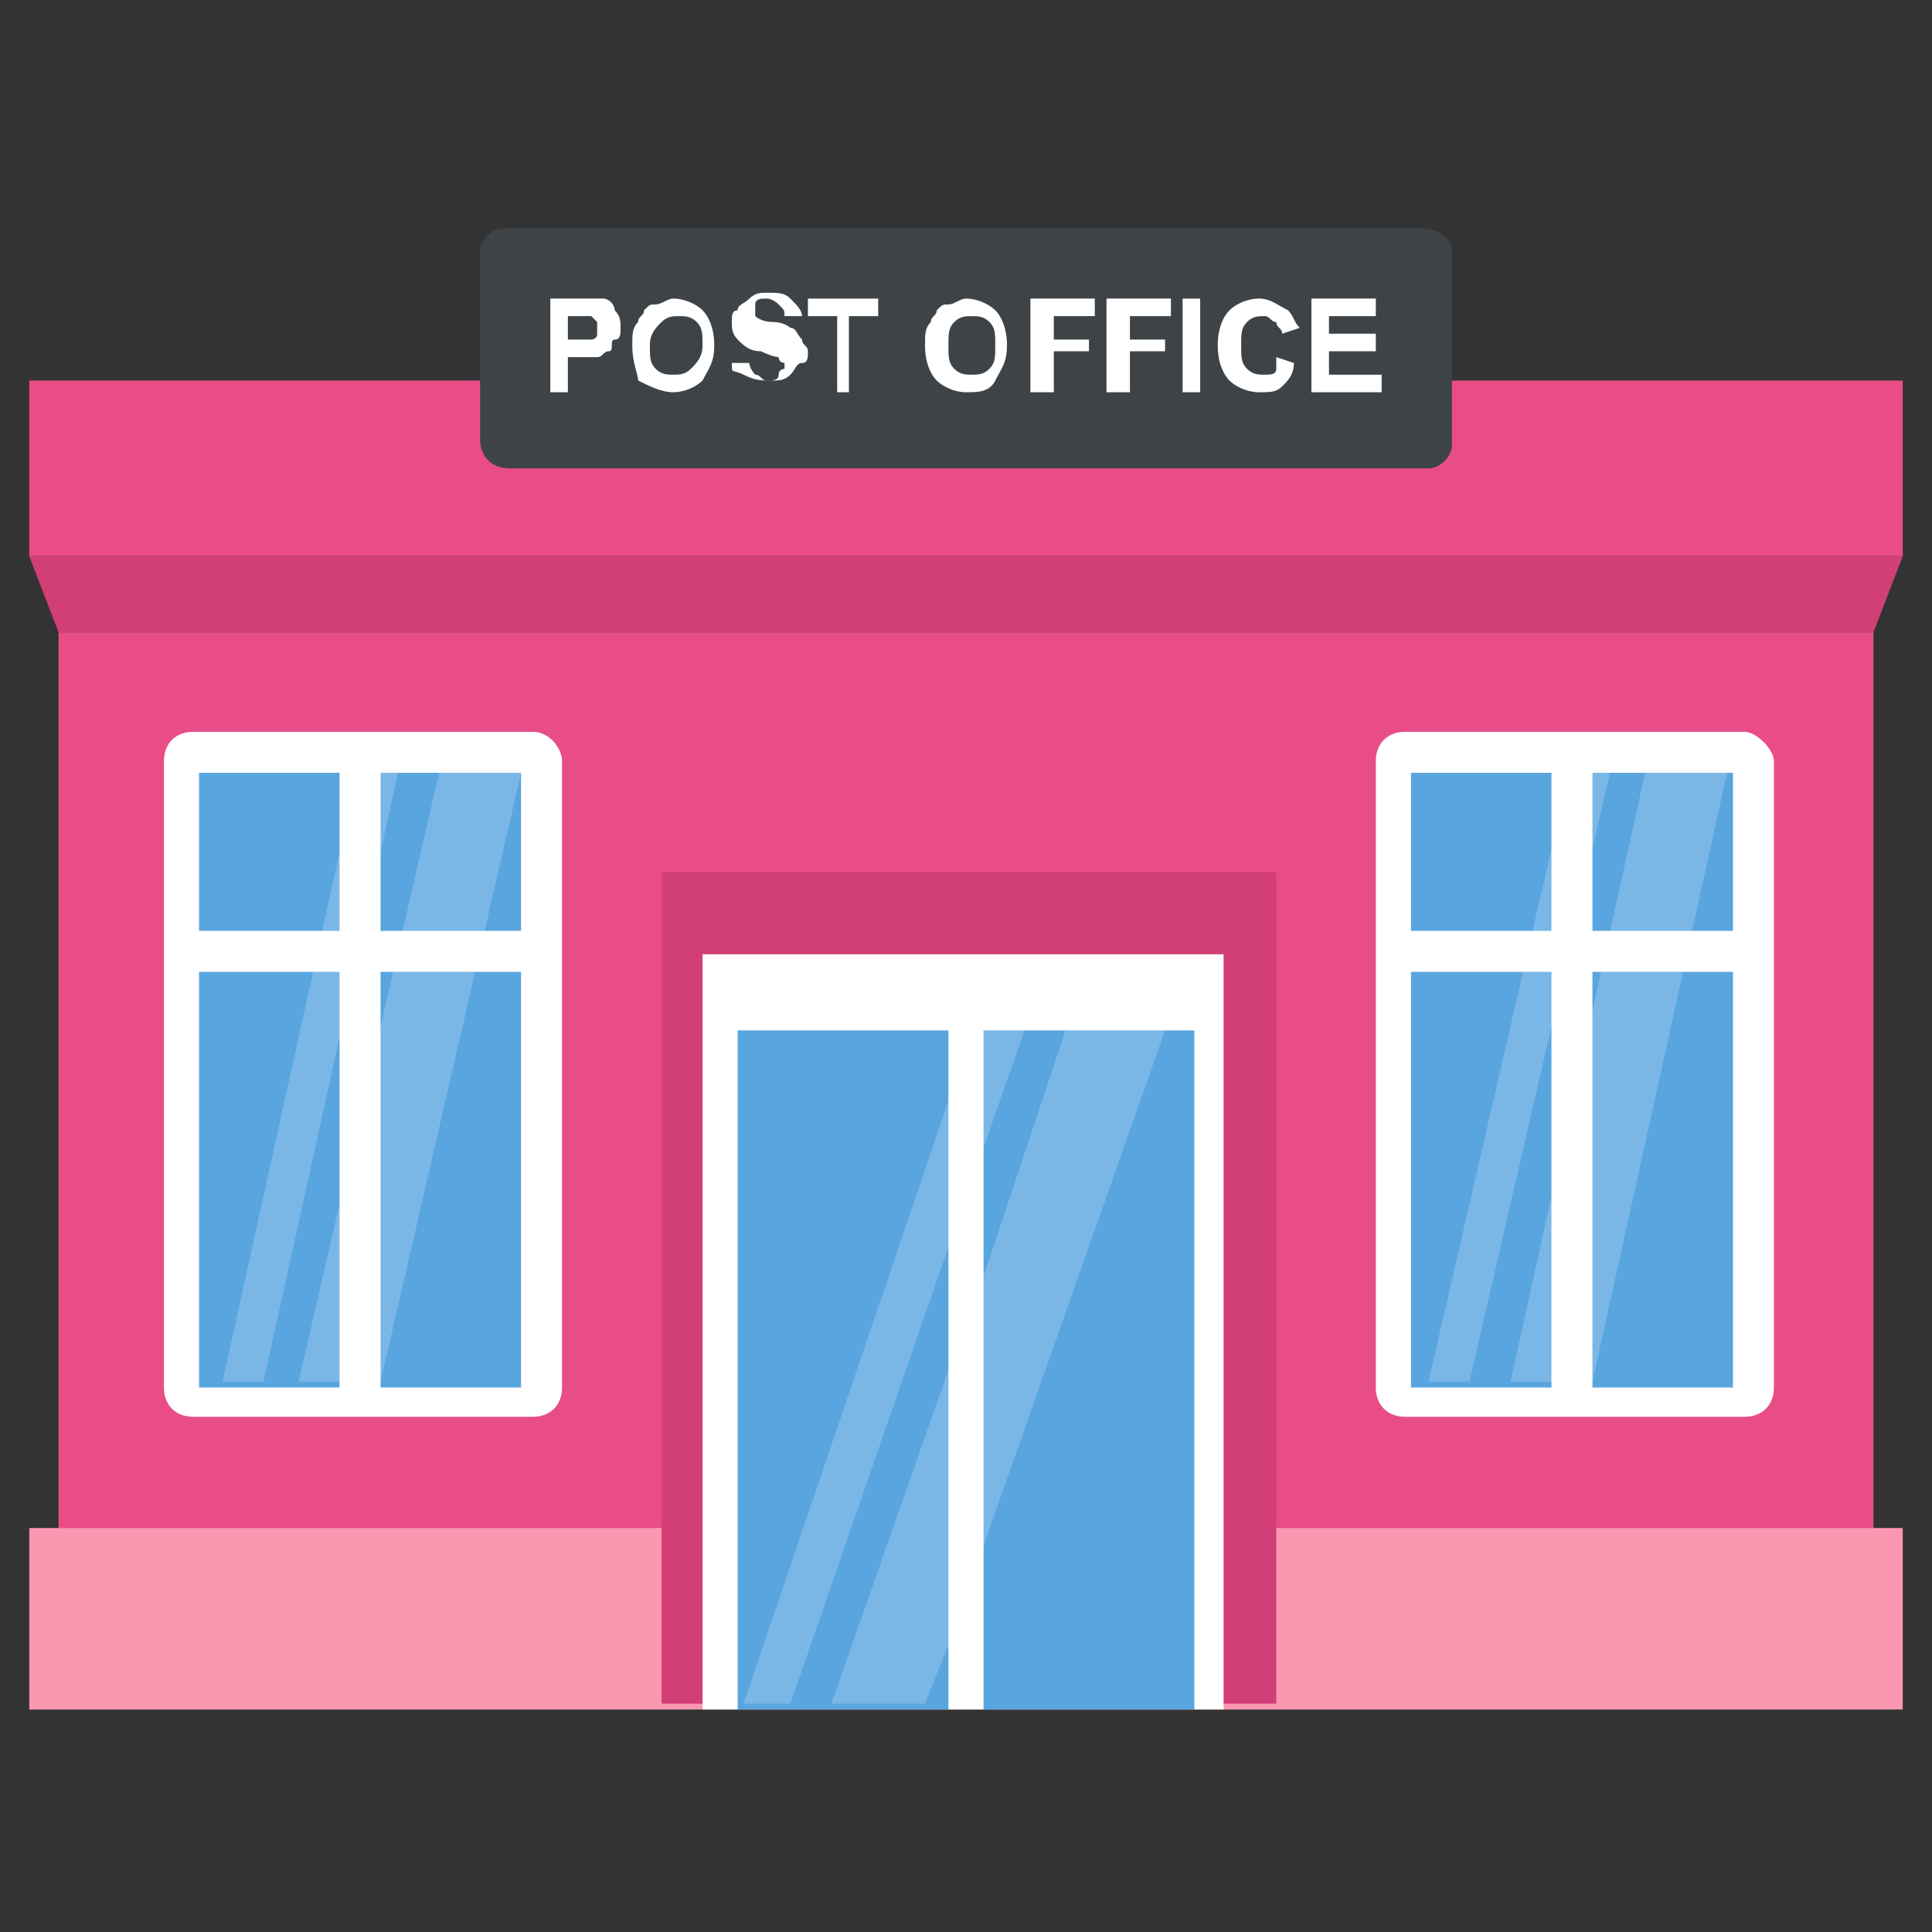 <?xml version="1.0" encoding="utf-8"?>
<!-- Generator: Adobe Illustrator 21.1.0, SVG Export Plug-In . SVG Version: 6.00 Build 0)  -->
<svg version="1.1" id="Layer_1" xmlns="http://www.w3.org/2000/svg" xmlns:xlink="http://www.w3.org/1999/xlink" x="0px" y="0px"
	 viewBox="0 0 33 33" style="enable-background:new 0 0 33 33;" xml:space="preserve">
<rect x="0" y="0" width="33" height="33" fill="#333333" stroke="none"/>
<style type="text/css">
	.st0{fill:#DAE5EF;}
	.st1{fill:#CBD6E0;}
	.st2{fill:#D03F3F;}
	.st3{fill:#BF3333;}
	.st4{fill:#E24B4B;}
	.st5{fill:#6D4135;}
	.st6{fill:#5B331D;}
	.st7{fill:#3E4347;}
	.st8{fill:#4E99D2;}
	.st9{fill:#65B1EF;}
	.st10{fill:#FFDC97;}
	.st11{fill:#FFCD7D;}
	.st12{fill:#FFE9AB;}
	.st13{fill:#31373A;}
	.st14{fill:#8CC63E;}
	.st15{fill:#FFD93B;}
	.st16{fill:#F4C534;}
	.st17{fill:#59A5E0;}
	.st18{fill:#DEE4E9;}
	.st19{fill:#D3D9DD;}
	.st20{fill:#FFFFFF;}
	.st21{fill:#2AB4CD;}
	.st22{fill:#1DA9BF;}
	.st23{fill:#E9EFF4;}
	.st24{fill:#7FB239;}
	.st25{fill:#719D34;}
	.st26{opacity:0.5;}
	.st27{fill:#BBC7D1;}
	.st28{fill:#E84D88;}
	.st29{fill:#D23F77;}
	.st30{fill:#633B2A;}
	.st31{fill:#E9B02C;}
	.st32{fill:#38C0DC;}
	.st33{fill:#45CBEA;}
	.st34{fill:#5A5F63;}
	.st35{fill:#E18823;}
	.st36{fill:#CF7519;}
	.st37{fill:#428DC3;}
	.st38{fill:#8D9BA3;}
	.st39{fill:#7B8B92;}
	.st40{fill:#ACB9C1;}
	.st41{fill:#846144;}
	.st42{fill:#7A5B44;}
	.st43{fill:#6B503B;}
	.st44{fill:#F29A2E;}
	.st45{fill:#728389;}
	.st46{fill:#FFD68D;}
	.st47{fill:#8F6D52;}
	.st48{fill:#84939A;}
	.st49{opacity:0.1;}
	.st50{fill:#89664C;}
	.st51{opacity:0.15;}
	.st52{fill:#DE9C25;}
	.st53{fill:#2AB4CD;stroke:#FFFFFF;stroke-width:0.5;stroke-linecap:round;stroke-linejoin:round;stroke-miterlimit:10;}
	.st54{fill:#FC97B2;}
	.st55{fill:#E88EA7;}
	.st56{opacity:0.2;}
	.st57{fill:#BB3166;}
	.st58{opacity:0.35;}
	.st59{opacity:0.6;}
	.st60{fill:#F9D087;}
	.st61{fill:#A5856D;}
	.st62{fill:#5C4533;}
	.st63{fill:#9A795F;}
	.st64{fill:#512A1B;}
	.st65{fill:#492418;}
	.st66{fill:#BE630E;}
	.st67{fill:none;}
	.st68{opacity:0.5;fill:#E18823;}
	.st69{opacity:0.1;fill:#FFFFFF;}
	.st70{fill:#FCCB7C;}
	.st71{opacity:0.15;fill:#FFFFFF;}
	.st72{opacity:0.2;fill:#FFFFFF;}
	.st73{opacity:0.5;fill:#CBD6E0;}
</style>
<g>
	<g>
		<g>
			<rect x="0.5" y="6.5" class="st28" width="32" height="3"/>
		</g>
		<g>
			<path class="st7" d="M24.8,4.3v3.3c0,0.2-0.2,0.4-0.4,0.4H8.7C8.4,8,8.2,7.8,8.2,7.5V4.3c0-0.2,0.2-0.4,0.4-0.4h15.7
				C24.6,3.9,24.8,4.1,24.8,4.3z"/>
		</g>
		<g>
			<rect x="1" y="10.8" class="st28" width="31" height="18.3"/>
		</g>
		<g>
			<polygon class="st29" points="32.5,9.5 0.5,9.5 1,10.8 32,10.8 			"/>
		</g>
		<g>
			<rect x="0.5" y="26.1" class="st54" width="32" height="3.1"/>
		</g>
		<g>
			<g>
				<g>
					<path class="st20" d="M9.6,13v10.7c0,0.3-0.2,0.5-0.5,0.5H3.3c-0.3,0-0.5-0.2-0.5-0.5V13c0-0.3,0.2-0.5,0.5-0.5h5.8
						C9.4,12.5,9.6,12.8,9.6,13z"/>
					<g>
						<rect x="3.4" y="13.2" class="st17" width="5.5" height="10.5"/>
					</g>
					<g class="st56">
						<polygon class="st20" points="6.1,13.2 3.8,23.6 4.5,23.6 6.8,13.2 						"/>
						<polygon class="st20" points="8.9,13.2 7.5,13.2 5.1,23.6 6.5,23.6 						"/>
					</g>
				</g>
				<g>
					<rect x="5.8" y="12.8" class="st20" width="0.7" height="11.3"/>
				</g>
				<g>
					<rect x="3.2" y="15.9" class="st20" width="6.1" height="0.7"/>
				</g>
			</g>
			<g>
				<g>
					<path class="st20" d="M30.3,13v10.7c0,0.3-0.2,0.5-0.5,0.5h-5.8c-0.3,0-0.5-0.2-0.5-0.5V13c0-0.3,0.2-0.5,0.5-0.5h5.8
						C30,12.5,30.3,12.8,30.3,13z"/>
					<g>
						<rect x="24.1" y="13.2" class="st17" width="5.5" height="10.5"/>
					</g>
					<g class="st56">
						<polygon class="st20" points="26.8,13.2 24.4,23.6 25.1,23.6 27.5,13.2 						"/>
						<polygon class="st20" points="29.5,13.2 28.1,13.2 25.8,23.6 27.2,23.6 						"/>
					</g>
				</g>
				<g>
					<rect x="26.5" y="12.8" class="st20" width="0.7" height="11.3"/>
				</g>
				<g>
					<rect x="23.9" y="15.9" class="st20" width="6.1" height="0.7"/>
				</g>
			</g>
		</g>
		<g>
			<rect x="11.3" y="14.9" class="st29" width="10.5" height="14.2"/>
		</g>
		<g>
			<rect x="12" y="16.3" class="st20" width="8.9" height="12.9"/>
		</g>
		<g>
			<rect x="12.6" y="17.6" class="st17" width="3.6" height="11.6"/>
			<rect x="16.8" y="17.6" class="st17" width="3.6" height="11.6"/>
		</g>
		<g class="st56">
			<polygon class="st20" points="14.2,29.1 16.2,23.4 16.2,28.1 15.8,29.1 			"/>
			<polygon class="st20" points="19.9,17.6 16.8,26.4 16.8,21.8 18.2,17.6 			"/>
			<polygon class="st20" points="12.7,29.1 16.2,18.8 16.2,21.3 13.5,29.1 			"/>
			<polygon class="st20" points="17.5,17.6 16.8,19.6 16.8,17.6 			"/>
		</g>
	</g>
	<g>
		<path class="st20" d="M9.4,6.7V5.1h0.5c0.2,0,0.3,0,0.4,0c0.1,0,0.2,0.1,0.2,0.2c0.1,0.1,0.1,0.2,0.1,0.3c0,0.1,0,0.2-0.1,0.2
			S10.5,6,10.4,6c-0.1,0-0.1,0.1-0.2,0.1c-0.1,0-0.2,0-0.3,0H9.7v0.6H9.4z M9.7,5.4v0.4h0.2c0.1,0,0.2,0,0.2,0c0,0,0.1,0,0.1-0.1
			c0,0,0-0.1,0-0.1c0-0.1,0-0.1,0-0.1c0,0-0.1-0.1-0.1-0.1c0,0-0.1,0-0.2,0H9.7z"/>
		<path class="st20" d="M10.8,5.9c0-0.2,0-0.3,0.1-0.4c0-0.1,0.1-0.1,0.1-0.2c0.1-0.1,0.1-0.1,0.2-0.1c0.1,0,0.2-0.1,0.3-0.1
			c0.2,0,0.4,0.1,0.5,0.2c0.1,0.1,0.2,0.3,0.2,0.6c0,0.3-0.1,0.4-0.2,0.6c-0.1,0.1-0.3,0.2-0.5,0.2c-0.2,0-0.4-0.1-0.6-0.2
			C10.9,6.4,10.8,6.2,10.8,5.9z M11.1,5.9c0,0.2,0,0.3,0.1,0.4s0.2,0.1,0.3,0.1c0.1,0,0.2,0,0.3-0.1C11.9,6.2,12,6.1,12,5.9
			c0-0.2,0-0.3-0.1-0.4c-0.1-0.1-0.2-0.1-0.3-0.1c-0.1,0-0.2,0-0.3,0.1S11.1,5.7,11.1,5.9z"/>
		<path class="st20" d="M12.5,6.2l0.3,0c0,0.1,0.1,0.2,0.1,0.2c0.1,0,0.1,0.1,0.2,0.1c0.1,0,0.2,0,0.2-0.1s0.1-0.1,0.1-0.1
			c0,0,0-0.1,0-0.1c0,0-0.1,0-0.1-0.1c0,0-0.1,0-0.3-0.1c-0.2,0-0.3-0.1-0.4-0.2c-0.1-0.1-0.1-0.2-0.1-0.3c0-0.1,0-0.2,0.1-0.2
			c0-0.1,0.1-0.1,0.2-0.2s0.2-0.1,0.3-0.1c0.2,0,0.3,0,0.4,0.1c0.1,0.1,0.2,0.2,0.2,0.3l-0.3,0c0-0.1,0-0.1-0.1-0.2
			c0,0-0.1-0.1-0.2-0.1c-0.1,0-0.2,0-0.2,0.1c0,0,0,0.1,0,0.1c0,0,0,0.1,0,0.1c0,0,0.1,0.1,0.3,0.1s0.3,0.1,0.3,0.1
			c0.1,0,0.1,0.1,0.2,0.2c0,0.1,0.1,0.1,0.1,0.2c0,0.1,0,0.2-0.1,0.2s-0.1,0.1-0.2,0.2s-0.2,0.1-0.3,0.1c-0.2,0-0.3,0-0.5-0.1
			S12.5,6.4,12.5,6.2z"/>
		<path class="st20" d="M14.3,6.7V5.4h-0.5V5.1h1.2v0.3h-0.5v1.3H14.3z"/>
		<path class="st20" d="M15.8,5.9c0-0.2,0-0.3,0.1-0.4c0-0.1,0.1-0.1,0.1-0.2c0.1-0.1,0.1-0.1,0.2-0.1c0.1,0,0.2-0.1,0.3-0.1
			c0.2,0,0.4,0.1,0.5,0.2c0.1,0.1,0.2,0.3,0.2,0.6c0,0.3-0.1,0.4-0.2,0.6s-0.3,0.2-0.5,0.2c-0.2,0-0.4-0.1-0.5-0.2
			C15.9,6.4,15.8,6.2,15.8,5.9z M16.2,5.9c0,0.2,0,0.3,0.1,0.4c0.1,0.1,0.2,0.1,0.3,0.1s0.2,0,0.3-0.1C17,6.2,17,6.1,17,5.9
			c0-0.2,0-0.3-0.1-0.4c-0.1-0.1-0.2-0.1-0.3-0.1s-0.2,0-0.3,0.1C16.2,5.6,16.2,5.7,16.2,5.9z"/>
		<path class="st20" d="M17.6,6.7V5.1h1.1v0.3h-0.7v0.4h0.6V6h-0.6v0.7H17.6z"/>
		<path class="st20" d="M18.9,6.7V5.1H20v0.3h-0.7v0.4h0.6V6h-0.6v0.7H18.9z"/>
		<path class="st20" d="M20.2,6.7V5.1h0.3v1.6H20.2z"/>
		<path class="st20" d="M21.8,6.1l0.3,0.1c0,0.2-0.1,0.3-0.2,0.4c-0.1,0.1-0.2,0.1-0.4,0.1c-0.2,0-0.4-0.1-0.5-0.2
			c-0.1-0.1-0.2-0.3-0.2-0.6c0-0.3,0.1-0.5,0.2-0.6c0.1-0.1,0.3-0.2,0.5-0.2c0.2,0,0.3,0.1,0.5,0.2c0.1,0.1,0.1,0.2,0.2,0.3
			l-0.3,0.1c0-0.1-0.1-0.1-0.1-0.2c-0.1,0-0.1-0.1-0.2-0.1c-0.1,0-0.2,0-0.3,0.1c-0.1,0.1-0.1,0.2-0.1,0.4c0,0.2,0,0.3,0.1,0.4
			s0.2,0.1,0.3,0.1c0.1,0,0.2,0,0.2-0.1C21.8,6.3,21.8,6.2,21.8,6.1z"/>
		<path class="st20" d="M22.4,6.7V5.1h1.1v0.3h-0.8v0.3h0.8V6h-0.8v0.4h0.9v0.3H22.4z"/>
	</g>
</g>
</svg>
